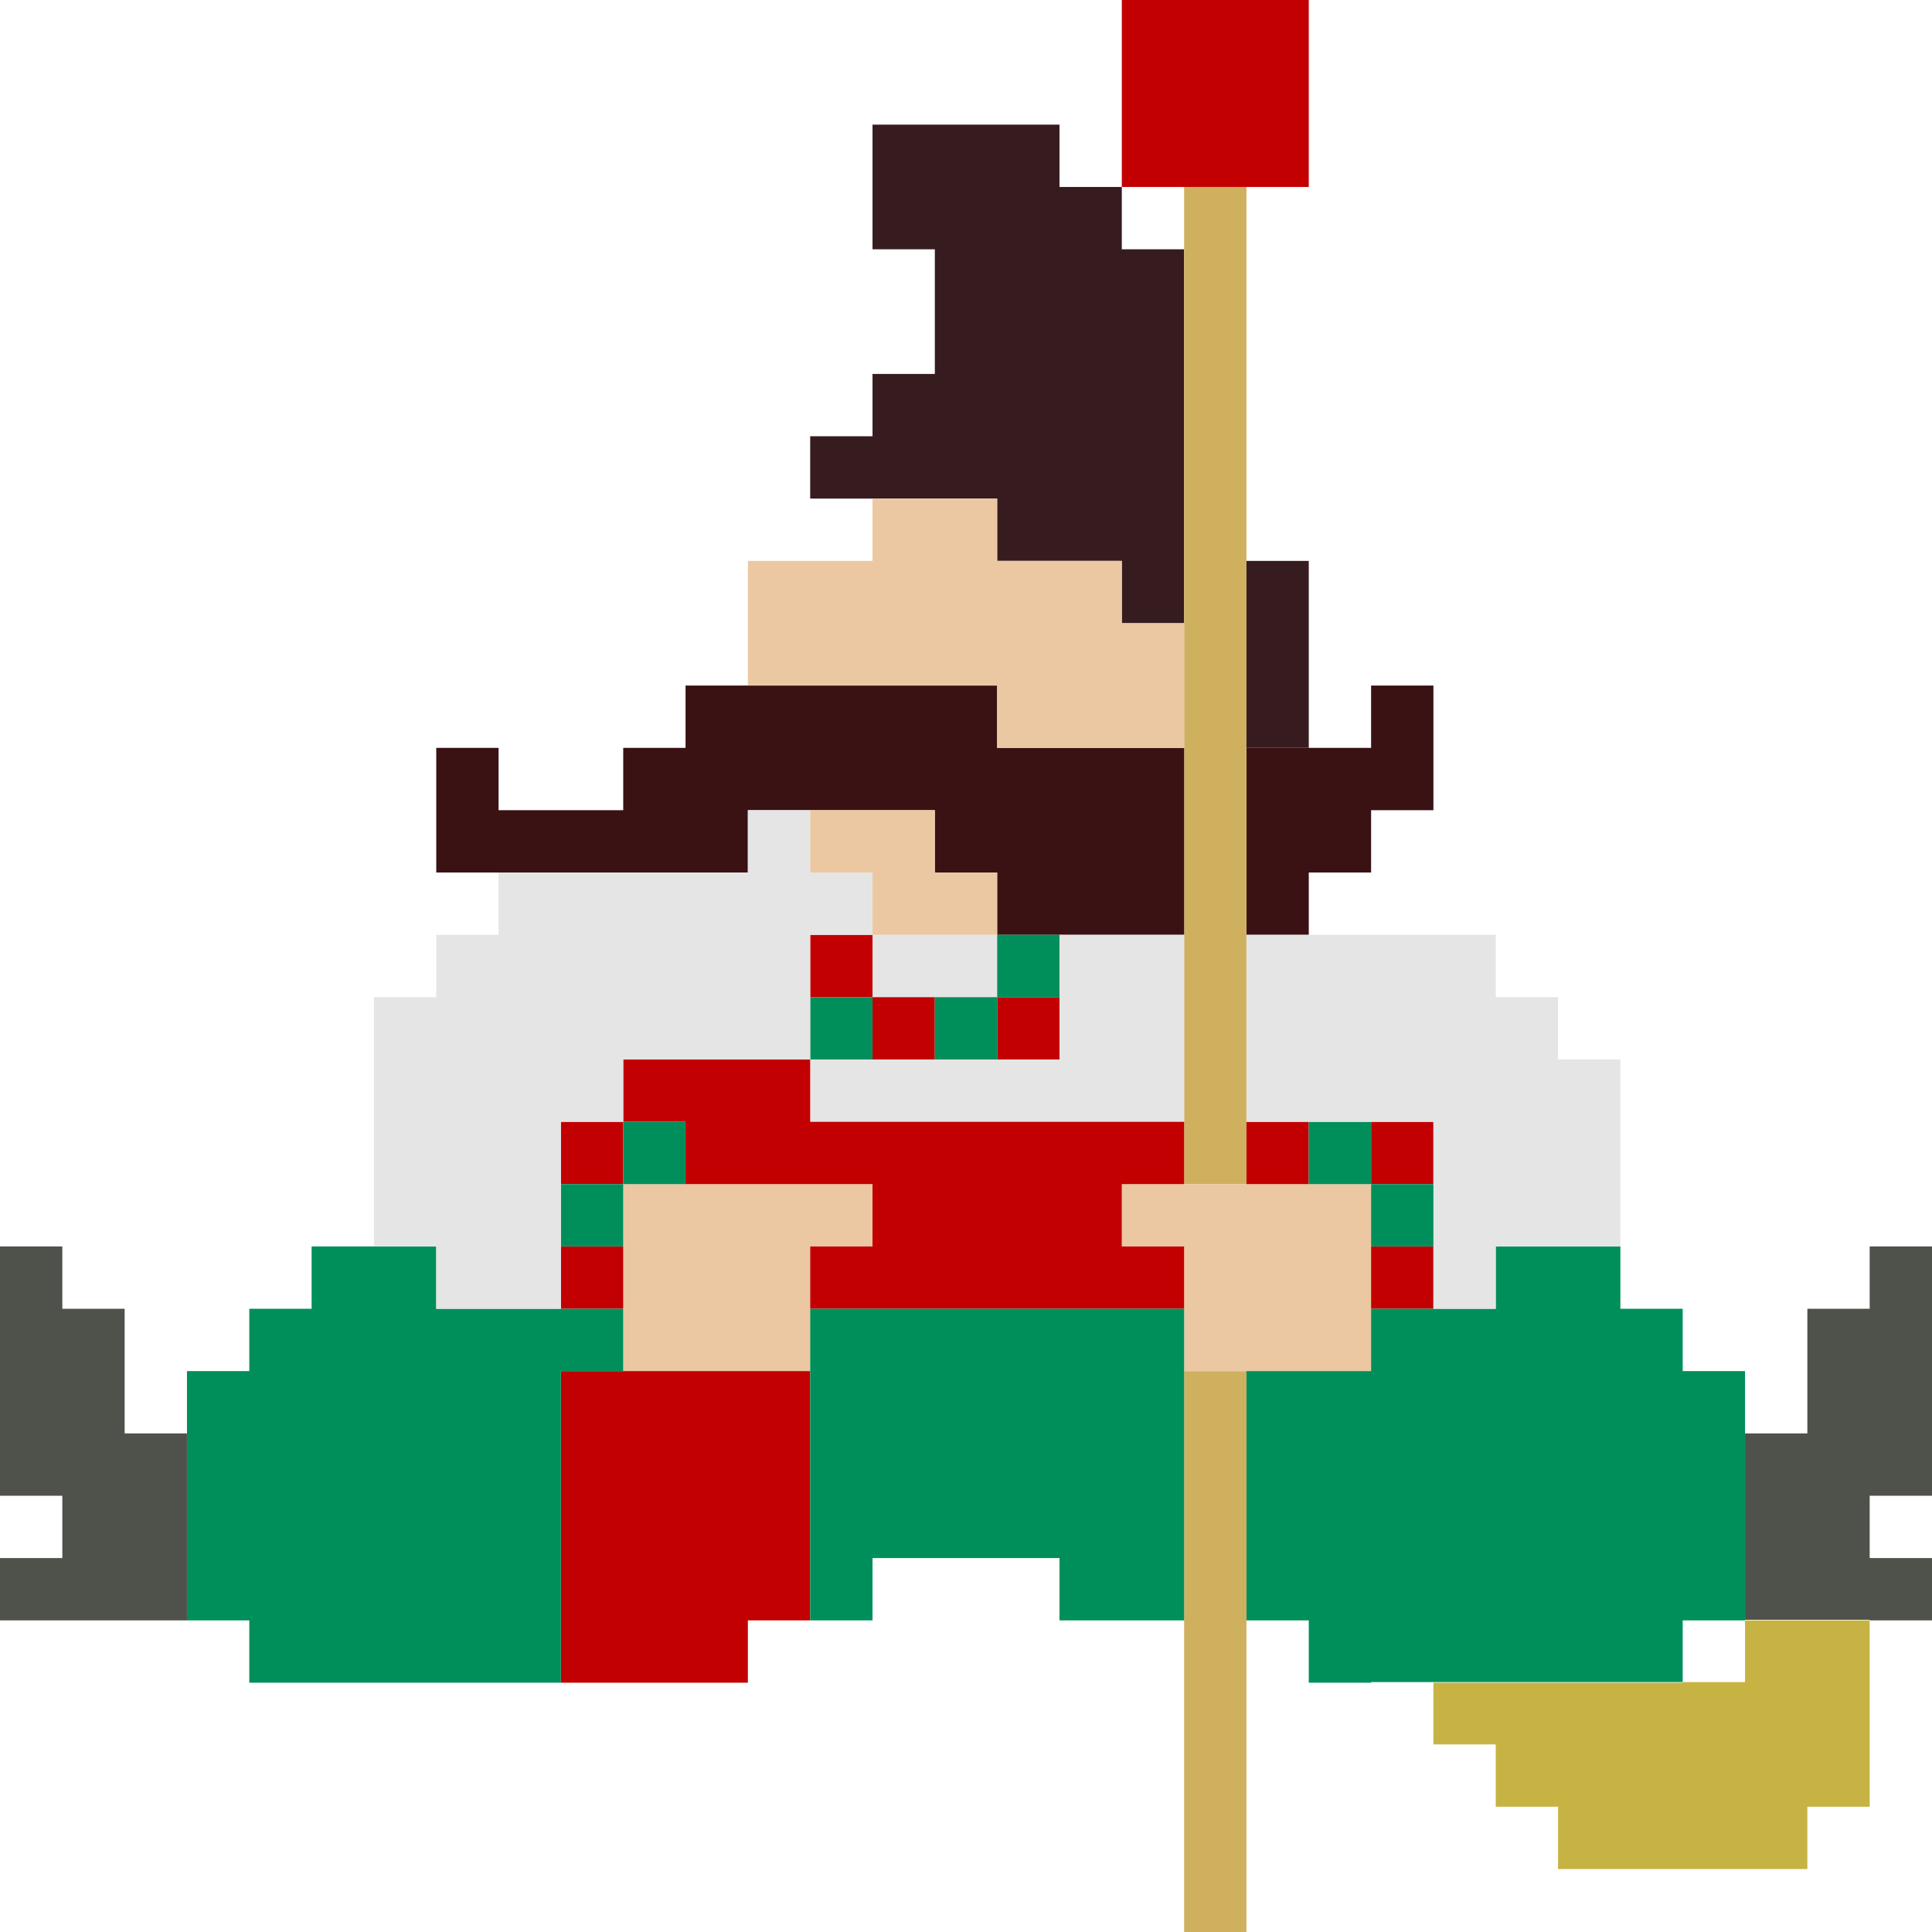 <?xml version="1.0" encoding="utf-8"?>
<!-- Generator: Adobe Illustrator 25.0.0, SVG Export Plug-In . SVG Version: 6.00 Build 0)  -->
<svg version="1.1" id="Layer_1" xmlns="http://www.w3.org/2000/svg" xmlns:xlink="http://www.w3.org/1999/xlink" x="0px" y="0px"
	 viewBox="0 0 310 310" style="enable-background:new 0 0 310 310;" xml:space="preserve">
<style type="text/css">
	.st0{fill:#C7B343;}
	.st1{fill:#361C1F;}
	.st2{fill:#3A1213;}
	.st3{fill:#CFB05F;}
	.st4{fill:#C20001;}
	.st5{fill:#EBC8A2;}
	.st6{fill:#008F5A;}
	.st7{fill:#E5E5E5;}
	.st8{fill:#4F514B;}
</style>
<polygon class="st0" points="300,260 300,289.9 290,289.9 290,299.9 250,299.9 250,289.9 240,289.9 240,279.9 230,279.9 230,270 
	270,270 270,269.9 280,269.9 280,260 "/>
<polygon class="st1" points="190,40 190,100 180,100 180,90 160,90 160,80 130,80 130,70 140,70 140,60 150,60 150,40 140,40 
	140,20 170,20 170,30 180,30 180,40 "/>
<polygon class="st2" points="230,110 230,130 220,130 220,140 210,140 210,150 200,150 200,120 220,120 220,110 "/>
<rect x="190" y="220" class="st3" width="10" height="90"/>
<rect x="190" y="30" class="st3" width="10" height="160"/>
<rect x="180" y="0" class="st4" width="30" height="30"/>
<polygon class="st2" points="190,120 190,150 160,150 160,140 150,140 150,130 120,130 120,140 70,140 70,120 80,120 80,130 
	100,130 100,120 110,120 110,110 160,110 160,120 "/>
<polygon class="st5" points="140,190 140,200 130,200 130,220 100,220 100,190 "/>
<polygon class="st5" points="220,190 220,220 190,220 190,200 180,200 180,190 "/>
<polygon class="st4" points="130,220 130,260 120,260 120,270 90,270 90,220 "/>
<rect x="200" y="180" class="st4" width="10" height="10"/>
<rect x="210" y="180" class="st6" width="10" height="10"/>
<rect x="220" y="180" class="st4" width="10" height="10"/>
<rect x="220" y="200" class="st4" width="10" height="10"/>
<polygon class="st6" points="280,220 280,260 270,260 270,269.9 220,269.9 220,270 210,270 210,260 200,260 200,220 220,220 
	220,210 240,210 240,200 260,200 260,210 270,210 270,220 "/>
<rect x="140" y="150" class="st7" width="20" height="10"/>
<polygon class="st7" points="190,150 190,180 130,180 130,170 170,170 170,150 "/>
<polygon class="st4" points="180,190 180,200 190,200 190,210 130,210 130,200 140,200 140,190 110,190 110,180 100,180 100,170 
	130,170 130,180 190,180 190,190 "/>
<polygon class="st7" points="260,170 260,200 240,200 240,210 230,210 230,180 200,180 200,150 240,150 240,160 250,160 250,170 "/>
<rect x="160" y="160" class="st4" width="10" height="10"/>
<rect x="130" y="150" class="st4" width="10" height="10"/>
<rect x="140" y="160" class="st4" width="10" height="10"/>
<rect x="130" y="160" class="st6" width="10" height="10"/>
<rect x="90" y="180" class="st4" width="10" height="10"/>
<rect x="90" y="200" class="st4" width="10" height="10"/>
<rect x="100" y="180" class="st6" width="10" height="10"/>
<rect x="220" y="190" class="st6" width="10" height="10"/>
<rect x="90" y="190" class="st6" width="10" height="10"/>
<polygon class="st6" points="100,210 100,220 90,220 90,270 40,270 40,260 30,260 30,220 40,220 40,210 50,210 50,200 70,200 
	70,210 "/>
<polygon class="st6" points="190,210 190,260 170,260 170,250 140,250 140,260 130,260 130,210 "/>
<polygon class="st8" points="30,230 30,260 0,260 0,250 10,250 10,240 0,240 0,200 10,200 10,210 20,210 20,230 "/>
<polygon class="st8" points="310,200 310,240 300,240 300,250 310,250 310,260 300,260 300,259.9 280,259.9 280,230 290,230 
	290,210 300,210 300,200 "/>
<rect x="150" y="160" class="st6" width="10" height="10"/>
<rect x="160" y="150" class="st6" width="10" height="10"/>
<polygon class="st7" points="140,140 140,150 130,150 130,170 100,170 100,180 90,180 90,210 70,210 70,200 60,200 60,160 70,160 
	70,150 80,150 80,140 120,140 120,130 130,130 130,140 "/>
<polygon class="st5" points="160,140 160,150 140,150 140,140 130,140 130,130 150,130 150,140 "/>
<polygon class="st5" points="190,100 190,120 160,120 160,110 120,110 120,90 140,90 140,80 160,80 160,90 180,90 180,100 "/>
<rect x="200" y="90" class="st1" width="10" height="30"/>
</svg>
